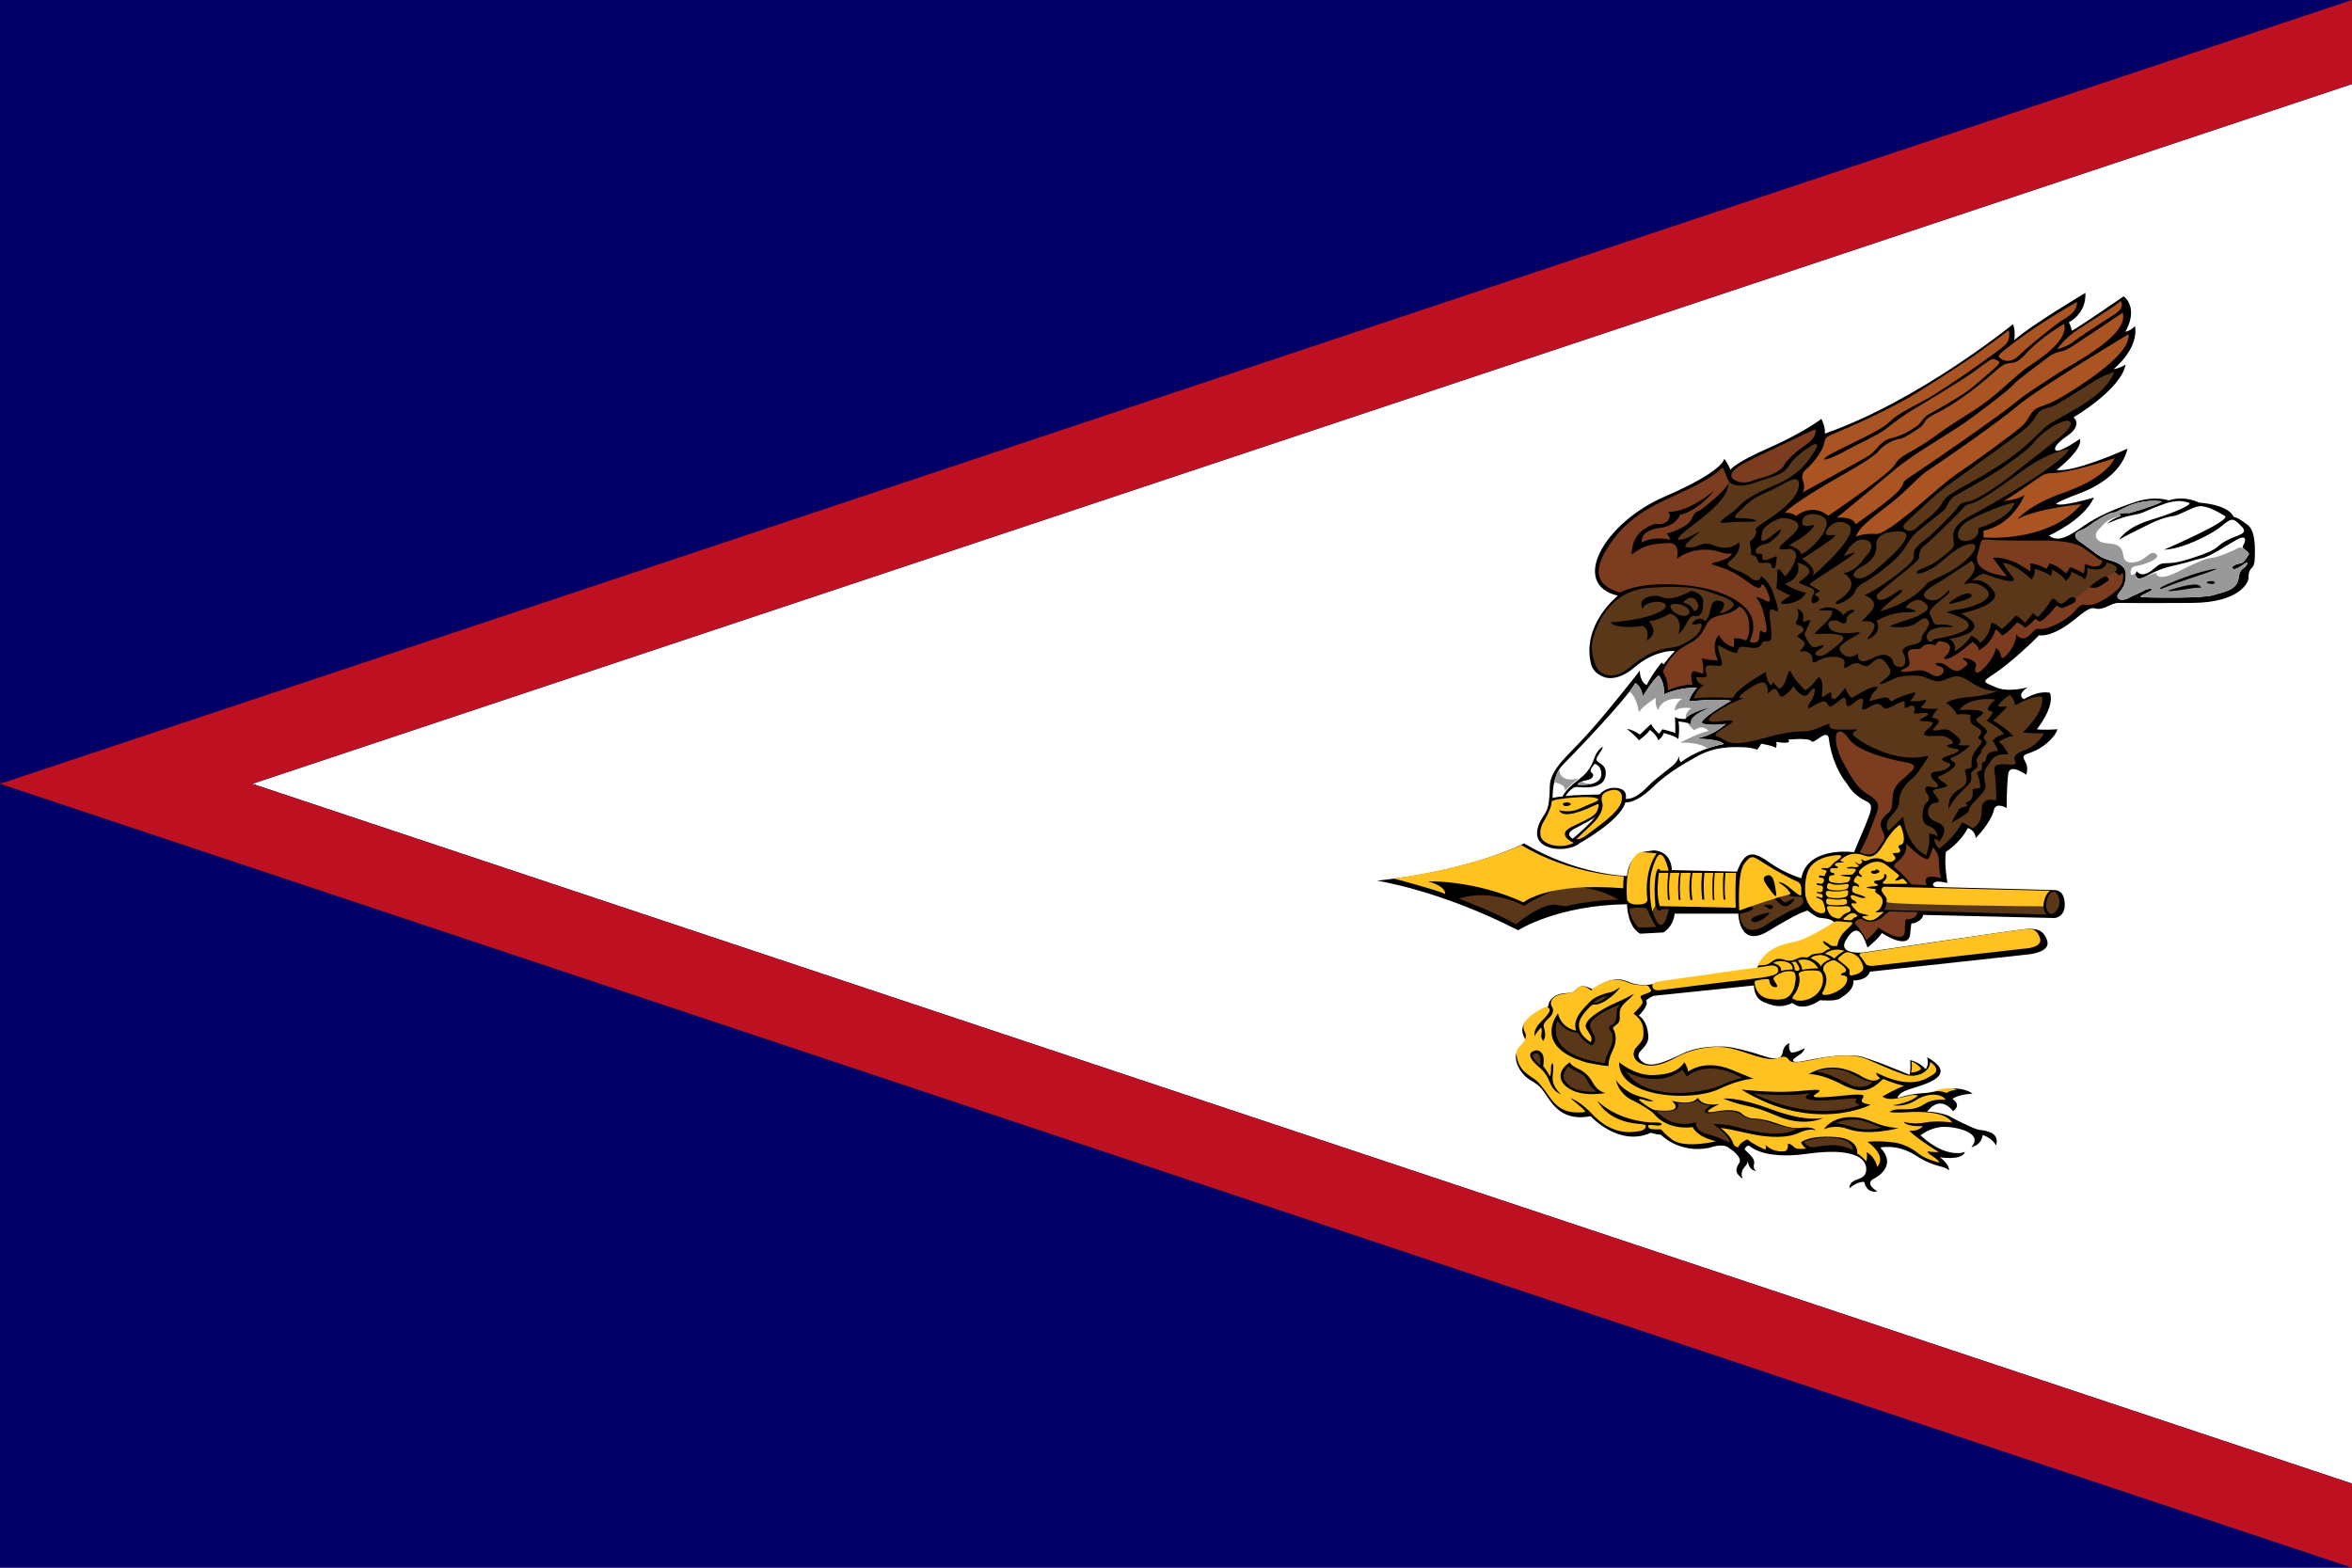 <?xml version="1.0" encoding="utf-8"?>
<!-- Generator: Adobe Illustrator 27.0.1, SVG Export Plug-In . SVG Version: 6.00 Build 0)  -->
<svg version="1.1" id="Layer_1" xmlns="http://www.w3.org/2000/svg" xmlns:xlink="http://www.w3.org/1999/xlink" x="0px" y="0px"
	 viewBox="0 0 750 500" style="enable-background:new 0 0 750 500;" xml:space="preserve">
<rect x="0" y="0" width="750" height="500" fill="#808080" stroke="none"/>
<style type="text/css">
	.st0{fill:#FFFFFF;}
	.st1{fill:#000066;}
	.st2{fill:#BD1021;}
	.st3{fill:#FFC221;}
	.st4{fill:#5A3719;}
	.st5{fill:#7B3C20;}
	.st6{fill:#AA5323;}
	.st7{fill:#999999;}
</style>
<polygon class="st0" points="750,26.8 750,473.2 80.4,250 "/>
<polygon class="st1" points="750,26.8 80.4,250 750,473.2 750,500 0,500 0,0 750,0 "/>
<polygon class="st2" points="750,26.8 80.4,250 750,473.2 750,500 0,250 750,0 "/>
<g>
	<path d="M527.4,271.2c5.9,0.5,5.7,6.3,5.7,6.3l20.8,0.5c2.7-7.2,5.4-6.4,10.5-2.8c4.8,3.4,10,4.9,10,4.9c2-10.4,16.8-8.3,16.8-8.3
		c6.3-15,6.8-14.8,3.1-16.7s-5.3-5.1-5.3-5.1c-3.6-4.3-5.4-10.5-5.8-14.3c-0.4-3.8-4.8,1.9-5.6,0.7c-0.8-1.2-7.4-0.5-7.4-0.5
		c1.6,1.7-3.9,0.7-3.9,0.7c0.5,0.4,0,2,0,2c-0.5-0.7-4.7-1.4-4.7-1.4c-0.4,0.9-1.3,1.9-1.3,1.9c-2.3-1-6.8-0.8-6.8-0.8
		c-6.7-0.1-10.7,2-12.6,3.1s-8.6,4.5-14,9.8c-5.5,5.3-8.6,4.7-8.6,4.7c-1.6,5.9-14.7,13.1-14.7,13.1c-2.1,1.9-8.7,2.8-12,0
		s0-7.8,0-7.8c1.2-2.3,2.5-2.2,2.6-10.4c0.1-5.5,5.8-9.8,11.6-16.2c7.1-7.8,17.1-20.7,17.1-20.7c0.1,3.9,2.2,4.6,2.2,4.6
		c2-4,4.8-7.2,4.8-7.2c0.2,0.3,0.6,0.6,0.6,0.6c2.2-3,3.6-4.2,3.6-4.2c-0.8-0.3-6.9,0-12.7,5c-5.8,5-9.7,3.3-9.7,3.3
		c-4-1.3-4.4-4.4-4.4-4.4c-2.9-12.6,8.6-21.6,8.6-21.6c-15.5-3.7-4.3-23.3,14.9-31.6s19-12.1,19-12.1c1.1,1.3,2,3.5,2,3.5
		c0.2-0.2,1.6-2.3,12.6-7.1c11-4.9,16.4-9.1,16.4-9.1c1.4,2.7,1.1,4.7,1.1,4.7c30.2-10.6,60-34.9,60-34.9c0.9,2,0.4,5.1,0.4,5.1
		c4.9-4.5,22.7-15.1,22.7-15.1c0.3,6.8-5.3,9.4-5.3,9.4c0.6,1,1,2.7,1,2.7c2.9-1.6,16.5-11,16.5-11c5,4.3,0.5,11.3,0.5,11.3
		c1.8-0.3,3.1-1.8,3.1-1.8c1.3,7.3-6.8,13.7-6.8,13.7c1.4,0,3.8-1.4,3.8-1.4c-1.5,8-16.6,16.8-16.6,16.8c2.2,2,0.1,4.5-1.7,5.7
		c-1.8,1.2-5,3.7-4,4.8c1,1.1,7.7-3.6,7.7-3.6c1.2,3.3-7.4,9.9-7.4,9.9c6,0.8,22.6-6.8,22.6-6.8c-1.4,6.4-7.6,11.4-15.4,14.3
		c-7.7,2.9-7.3,3.3-7.3,3.3c1.4,1.1,12-2,12-2c-3.2,7.2-14.3,12.1-14.3,12.1c3.1,2.6,7.2-0.4,11.4-3.3c4.2-2.9,9.8-5.3,16.1-7.4
		c6.3-2.1,10.7-0.5,10.7-0.5c5.2-1.7,9.6,0.7,9.6,0.7c10,0.8,11,4.5,11,4.5c1.1,0.3,2,0.7,4.5,2.6c2.6,1.9,2.4,7.7,2.3,10.6
		c-0.1,2.9-0.9,2.9-1.4,3.6c-0.5,0.8-0.6,1.7-0.6,2.8s-2.5,7.8-18,7.9c-15.5,0.1-23.5,0-23.5,0c-1.3,0-2.8,0.8-2.8,0.8
		c-6.5,3.2-3.1-2.2-10.8,4.2c-7.8,6.4-11.7,5.3-11.7,5.3c-1.3,1.5-9.4,9.1-14,12.1c-4.6,3-3.8,2.7,0.2,4.5s10.2,0,10.2,0
		c-3.9,2.6-1.2,3.8-1.2,3.8c5.2-3.1,8.3-2,8.3-2c1.6,4.5-4.2,11.6-4.2,11.6c2.3,0.3,6.6,0,6.6,0c-1,3-5.3,6.4-8.5,7.4
		c-3.1,1-2.6,1.4-1.6,3.3c0.9,1.9,0.1,3.8,0.1,3.8c-5.5-3.8-5.7-0.4-5.7-0.4c-0.6,4.5-0.5,11-0.5,11c-3.9-2-4.1,0.7-4.1,0.7
		c-1,4.1-5.8,8.9-5.8,8.9c-0.2-2.6-2.5-3.2-2.5-3.2c-2.5,4.8-7,7.6-7,7.6c-0.6,4.1,0.5,9.9,0.5,9.9c-2.9-0.6-4-0.6-4.5,0.2
		c-0.5,0.7,0.7,1.1,0.7,1.1l38.3,1c0.5,0.1,2.8,0.3,2.9,4.5c0.1,4.2-3.3,4.4-3.3,4.4l-41.9-1c0,0,0.2,1.2-2,2.3
		c-2.2,1.2-1.5-1.3-2.1,3.9c-0.6,5.2-9-0.4-9-0.4c-1.3,2-4.6,4.6-4.6,4.6c-1.9-5.7-3.8-7.4-6.8-2.5c-3,4.9,5.4,4.1,5.4,4.1
		s49.2-7.3,51.9-7.5s5.6-0.1,6.8,3.7c1.2,3.8-6,4.4-6,4.4l-50.5,5.5c-1.1,3-5.3,2.8-5.3,2.8c0.3,2.9-2.7,4.7-4.2,5.7
		c-1.5,1.1-6.4,0.6-6.4,0.6c-5.9,4-8.8,0.9-8.8,0.9c-3.8,1.7-6.2,1-9.4-0.4c-3.1-1.4-2.9-5.2-2.9-5.2l-31.9,3.3
		c-1.5,0.5-2.5,1.5-2.5,1.5c1.1,1.5-2.3,4.8-2.3,4.8c1,0.7,2.8,2.5,3,6.5c0.3,4.2-5.1,4.9-2.4,7.8c2.7,2.9,7.7,0.5,13.2-2.1
		c5.5-2.6,10.9-2.3,13.3-2.3s8.9,1.7,13,3.1c4.1,1.4,5.5,0.6,5.8-1.5c0.3-2.1,2.1-2.7,2.1-2.7c-0.5,2.1,0.6,3,0.6,3
		c1.6,0.1,4.3-1.4,4.3-1.4c-0.3,1.5-2.3,2.5-2.3,2.5c-4,2.7,1.5,1.7,1.5,1.7c11-2.3,14.9-2,17.8-1.7c2.9,0.3,16.4,6,16.4,6
		c0.5-1.4,0.2-4.7,0.2-4.7c3.5,0.9,4.9,2.9,4.9,2.9c1.3-1.4,0.5-3.8,0.5-3.8c11.1,6.2-2.3,9-5.9,10.3c-3.6,1.2-3.5,2.7-3.5,2.7
		c3-0.9,5-1.3,7.5-1.5c2.5-0.2,1.6,0,7.5-1.2c5.9-1.2,8.9,1.3,8.9,1.3c-4.9,0.3-6.4,1.7-6.4,1.7c3.1,2.1,0.2,3.9,0.2,3.9
		c-4.5-5.6-8.3,0.2-8.3,0.2c1.5-0.2,6,0.7,7.3,1.5c1,0.6,3.3,1.8,6.2,3.1c4.1,1.9,3.3,0.7,6.5,1.9c3.2,1.2,2,4.2,2,4.2
		c-1.4-2.5-4.3-3.3-4.3-3.3c-0.3,3.3-3.6,3.9-3.6,3.9c4.1-4.6-4.8-6.6-8.9-6.5s-7.3,2.7-7.3,2.7c8.4,7.8,14.2,5.3,14.2,5.3
		c-1.1,2.9-8,1.7-8,1.7c3.2,2.4,2.9,4.2,2.9,4.2c-1.7-1.7-4.5-0.8-10.5-4.7s-11.4-2.6-11.4-2.6c5.9,6.3-2.2,10-2.2,10
		c-3,1.7,1.3,4,1.3,4c-3.7,0.7-4.2-3-4.2-3c-2-0.4-4.8,2-4.8,2c0.2-3.8,5.2-1.9,5.4-5.9c0.2-4-4.7-7.1-18.9-5.1
		c-14.2,2-18.4-2.6-18.4-2.6c-1.2,0-1.5,1.2-1.5,1.2c2.4,2.3,3.4,3.2,3,4.8c-0.4,1.6,0.8,2.1,0.8,2.1c-2.6-0.2-2.8-3.3-2.8-3.3
		c-0.1,1.3-0.6,1.4-1.5,2.7c-0.9,1.4-0.1,3.1-0.1,3.1c-1.1-1-3.1-2.1-1.2-4.9c1.5-2.1-3.1-4.9-3.1-4.9c-1.8-1.8-6.4-0.1-6.4-0.1
		c-9.7,1.9-15.4-4.2-15.4-4.2c-1.1,0-3.2-0.6-3.2-0.6c-10.2,4.6-19.2-5.3-19.2-5.3c-7.7,1.5-11.2-2.3-13.6-5.9
		c-2.4-3.6-2.8-3.9-5.9-5.8c-3.1-1.9-6-7.2-3.2-10c2.5-2.4,1.8-3,1.8-3c-4-6.7,7.2-8.9,7.4-10.5c0.3-2.4,2.6-3.8,5.1-4
		c2.5-0.2,2.5,0.1,4.2-1.6c1.7-1.7,4.8,0.4,4.8,0.4c0.7-0.5,6.2-4.8,11.1-2.6c4.9,2.2,9,0.6,9,0.6c3.5-0.8,32.2-4.7,32.2-4.7
		c1.9-2.8,3.2-6.1,11.1-7.9c7.9-1.8,13.9-6.7,13.9-6.7c-1.4-1.5-3.8-1.4-5-1.6c-1.2-0.2-3.7-2.3-3.7-2.3c-1.5,0.6-2.2,0.3-12.6,6.6
		c-9.3,5.6-9.5-5.6-9.5-5.6l-20.3,0c-0.4,4.3-3.6,6-3.6,6l-7.4,0.4c-4.1-2.2-4.2-9.4-4.2-9.4c-22.3,0.3-34.7,8.3-34.7,8.3
		c-25.2-12.9-45-15.8-45-15.8c30.7-3.3,46.9-11.9,46.9-11.9c16.9,10.1,32.8,10.4,32.8,10.4c0.6-6.1,4.7-7.6,4.7-7.6L527.4,271.2
		L527.4,271.2z"/>
	<path class="st3" d="M490.9,322.1c-6.4,3.8-5.2,5.8-4.7,7c0.6,1.2,0.6,2.3-1.1,4.1c-1.7,1.8-1.6,2.4-1.6,2.4
		c0.3,6.2,4.7,7.5,6.5,9.1c1.5,1.3,4.2,5.3,4.2,5.3c3.3,4.7,6.8,4.8,9.3,4.8s2.3-0.2,1-1.4c-1.2-1.1-3.8-3.2-3.8-3.2
		c3.4,1.2,6.7,4.8,6.7,4.8c6.5,7.1,12.5,6.2,15.2,5.8c2.6-0.4,2.2-1.9,2.2-1.9c-0.1-0.3-2.7-0.5-2.7-0.5c-9.8-0.9-12.7-7.3-12.7-7.3
		c5.9,5.8,15.1,7,18,6.9s2.7,0.7,2.1,0.9c-0.6,0.2-1.5,0-2.8-0.1c-1.3-0.1-1.3,0.2-1,0.8s1.5,0.6,3.1,0.6c1.6-0.1,0.3,0.1,4.3,3.2
		c4,3.1,14.1,0.6,14.1,0.6c-6.5-1.6-7.4-4.5-7.4-4.5c-8.8,1-12.4-4.3-12.4-4.3c-1.6-1.6-6.3-4-6.3-4c-5-2.1-5.8-6.7-5.8-6.7
		c1.4,2,4.1,4.3,7.6,5.2c3.5,1,4.4,1.5,4.4,1.5c-1.7,0.2-2.6-0.3-2.6-0.3c-3.5-1-1.5,0.4-1.5,0.4c3.8,3,4.9,2.8,4.9,2.8
		c10,1,5-3,5-3c7.1,1.7,8.3-1,8.3-1c1.5,3.1,6.9,2,6.9,2c-7.2,3.5-1.7,2.5-1.7,2.5c7.2-1.4,8.7,0.5,8.7,0.5c2,1.8,3.9,1.6,3.9,1.6
		s1.3,0,4.1,0.6c2.8,0.6,7,2.9,11,2.4c4-0.5,4.7,0.8,4.7,0.8c-0.8-0.3-2.5-0.5-5.6,0.9c-3.1,1.4-8.5,1.8-16.3,0
		c-7.8-1.8-8.4-1.6-8.4-1.6c1.9,1.4,3.5,3.3,3.9,4.7c0.4,1.4,1.7,1.4,1.7,1.4c0.6-1.7,2.9-2.5,2.9-2.5c1.5,1.4,5.7,3.3,5.7,3.3
		c0.5-0.9,0-1.6,0-1.6c3,2.9,6.5,2,6.5,2c1-0.7,0.7-2.3,0.7-2.3c1.2,0,1.4,0.7,2.3,1.3c0.9,0.6,3.6,0.2,3.6,0.2c-1-0.4-1.7-2-1.7-2
		c4-2.7,12.5-1.5,12.5-1.5c6.2,1.1,5.4,5.1,5.4,5.1c1.3,0.6,2.9,2.5,2.9,2.5c0.5-1.4,0.1-2.9,0.1-2.9c2.8,1.4,3.4,4.7,3.4,4.7
		c3.3-3.8-3.1-8-3.1-8c3.1-0.4,6.5-0.1,8.6,0.2c2.1,0.3,5.1,1.4,7.5,3.4c2.4,2,6.8,3,6.8,3c-0.1-0.8-2.5-2.3-3-2.6
		c-0.5-0.3-0.8-1-0.8-1c2.1,0.4,3.6,0.2,3.6,0.2c-7.5-4.6-9.4-6.8-9.4-6.8c2.8,0.4,4.4-1.4,4.4-1.4c-5.9,0.1-6.1-1.4-6.1-1.4
		c0.7,0.2,3.4,0.9,6.9,0.2c3.5-0.7,8.5,0,8.5,0c-2.6-4.1-12.5-3.4-15.6-3.2c-3.2,0.2-4.4-0.2-4.4-0.2c0.5-0.2,1-0.8,3.5-0.8
		c2.5,0,4.9,0.2,7.7-1.7c2.8-1.9,6.7-1.3,6.7-1.3c-0.9-1.9-5.4-2.5-9.3,0c-3.9,2.5-7.5,1.7-7.5,1.7c6.2-0.9,8-3.1,8-3.1
		c-1.9-0.5-2.9,0.2-6.6,0.9c-3.7,0.7-4.7-0.6-4.7-0.6c4.1-2.4,6.9-3.4,6.9-3.4c-3.5-0.7-6.7-2.2-6.7-2.2c-3.6,3.4-6.4,5.3-13.3,1.7
		c-6.9-3.6-10.5-3.2-10.5-3.2c6.1-3.6,12.3-2.1,16.9,0.7c4.5,2.7,5.9,0.5,5.9,0.5c-1.4-0.9-1.2-1.7-1.2-1.7
		c11,5.6,15.8,2.1,18.3,0.5c2.4-1.7-1.1-3.9-1.1-3.9c-0.2,3.6-4.8,5.2-8.3,4c-3.5-1.2-6.8-2.7-11.9-4.9c-5.1-2.1-11.5-1-17.4,0.2
		c-6,1.3-6.7,0.7-7.3,0.2c-0.5-0.5-0.8-1.9-3.9-0.7c-3,1.3-10.1-2.1-14.6-3.1c-4.4-1.1-11.6-0.5-17.9,3c-6.3,3.4-9.3,2.6-11.2,1.7
		c-1.9-0.9-3-3.2-1-5.3c2-2.1,2.2-2.7,2-5.7c-0.2-3-3.1-4.8-3.1-4.8c2.7-2.8,3.4-3.5,2.5-4.7c-0.9-1.2,0.5-1.2,2.1-1.9
		c1.6-0.7,0.9-0.8,0.5-1.7c-0.4-0.9-1.3-0.8-1.3-0.8c-3.6,0.2-5.7-0.9-5.7-0.9c-6-2.8-11.6,2.6-11.6,2.6c-3.4-2.6-4.2-0.9-4.8-0.3
		c-0.6,0.7-1.8,1.1-3.4,1.3c-1.5,0.1-3.7,0.7-4.4,2.1c0,0-0.7,1.1,0.2,2.3c0,0,0.9,1.4-0.8,3.1c-1.7,1.7-2.3,2.1-1.8,3.7
		c0.5,1.6,0.4,2.9-0.3,3.9c0,0-0.8-0.9-0.6-2c0.2-1.1,0.2-1.7-0.1-2.3c0,0-1.7,1.7-2,2.8c0,0-0.7-1.8,1.7-4.3s3.5-3.7,2.9-4.6
		C493.1,320.7,491.3,321.8,490.9,322.1L490.9,322.1z"/>
	<path d="M497.8,349c0,0-3-2.3-2.7-5.6s0.3-3.6,0-4.3c0,0-0.6,0.3-0.5,1.6c0,1.2-0.2,2.4-0.3,2.6c0,0-1.6-2.7-2.2-3.2
		c0,0,0.5-2.8-0.3-4c-0.9-1.2-1.7-1.3-2.7-0.9c-1.4,0.5-2.4,1.8,2.2,5.6c0,0,1.7,1.4,2.9,4.4C495.4,348.3,497.4,348.8,497.8,349z
		 M512.9,340c0,0-0.2-1.8,1.4-5.1c1.6-3.2,0.7-5.6,0.3-6.4c-0.4-0.8-0.6-0.5,1.1-1.9c2-1.7-0.8-3.9,2.6-6.9c0,0,2.2-1.9,2.7-2.7
		c0,0-3.5,1.9-5.9,2.9c-2.3,1-11.1,5.3-9.2,8.2c1.9,2.9,1.7,3.1,1.4,4.3c0,0-5.3-2.8-3.4-7.3c0,0,0.8-1.8,3-3.9
		c2-1.9,0.8,0.4,4.9-1.9c0,0,3.2-1.9,4.9-4.5c0,0-2.1,1.4-2.9,1.6c0,0-4.7,0.9-6.6,2.9c-1.9,2-6,5.5-4.6,9.4c0,0-4.7-0.6-5.8-5.5
		c0,0-8.7,10.8,9.6,15.8C506.5,338.9,509.8,339.8,512.9,340z"/>
	<path class="st3" d="M593.5,304c6.8-1,46.5-7,50.1-7.4c3.9-0.4,5.5-0.9,6.8,2.3c1.5,3.6-5.4,3.7-5.4,3.7l-47.3,5.4
		c-2.3,0.3-2.8-0.6-2.8-0.6c-0.4-0.8-1.2-1.8-1.7-2.4C593.1,304.9,592.5,304.2,593.5,304L593.5,304z"/>
	<path class="st4" d="M496.7,325.6c0,0-5.1,10.8,15,13.4c0,0,0.1-1.2,0.9-2.9c0.8-1.7,2.6-5.1,0.9-7.3c-1.7-2.2,1.4-1.1,1.8-3.9
		c0.5-2.9-0.3-2.5,1.1-4.4c0,0-6.3,2.3-8.7,5.1c-2.4,2.8,3.3,4.9-0.1,7.9c0,0-2.8-1-4.5-4.1C503,329.4,499.1,329.5,496.7,325.6
		L496.7,325.6z"/>
	<path d="M516.3,338.8c0,0,5,4.3,10.9,4.1s8.4-1.8,9.9-4.1c0,0,1.2,1.8,1.2,3c0,0,5.1-4.2,13.9-0.6s6.1,2.7,8.1,2.9
		c0,0-3.8-0.7-12.3,3.3C539.2,351.5,516.1,350.1,516.3,338.8L516.3,338.8z"/>
	<path class="st4" d="M508.1,319.8c0,0,2.2,0.3,4.5-2.2C512.6,317.6,509.6,318.2,508.1,319.8z M491.2,339.8c0,0-4.2-3.3-1.5-3.9
		C489.7,335.9,491.6,335.6,491.2,339.8z"/>
	<path d="M581.6,360.2c0,0,2.2-3.9,8.6-3.9c6.4,0,7.1,2.9,15.2,3.5c0,0-9.6,2.7-16.4,0.2C585.5,358.7,582.3,359.8,581.6,360.2z"/>
	<path class="st4" d="M518.5,341.7c0,0,9.5,5.8,18-0.5c0,0,0.7,0.7,1.3,2.2c0,0,6.4-6.2,17.9,0.5c0,0-1.4-0.2-6.8,2.2
		C541.9,349.1,524.3,351.1,518.5,341.7z"/>
	<path d="M555.3,347.5c0,0,9.1,1.1,16.9,0.6c4.7-0.3,9.9-1.2,7.3,0.5c-2.6,1.6-1.3,1.8,9.6,0.7c10.9-1-0.1,2.1,7.4,3
		C596.6,352.4,578.3,361.7,555.3,347.5z"/>
	<path class="st4" d="M579.3,341.7c0,0,5.4-2,10.3,0.4c5,2.3,4.2,2.5,7.5,2.9c0,0-2.3,3.3-7.8,0.6
		C583.9,342.9,582.5,342.4,579.3,341.7z M585.3,358.2c0,0,5.3-2.6,11.1,0.1c0.7,0.3,2.3,1,3.8,1.3c0,0-4.5,1.4-9,0
		C589.2,359,587.7,358.5,585.3,358.2L585.3,358.2z M559.2,348.8c0,0,11.7,1.1,18.1-0.2c0,0-7.4,3.6,11.1,1.9c0,0,4.1-0.5,3.6,0.2
		c-0.5,0.6-0.8,1.1,1.2,1.7C593.3,352.4,579.5,358.6,559.2,348.8L559.2,348.8z"/>
	<path d="M500.6,338.8c0,0,0.1,0.9,2.7,2.1c2.6,1.2,4,3.2,4.6,4.4c0.6,1.1,1.9,2.8,4,3.3c0,0-9.2,1.9-13.3-2.9
		C498.6,345.7,495.4,342.3,500.6,338.8"/>
	<path class="st4" d="M573,360c0,0-3.7-0.2-8.6-2c-5-1.7-6.3-0.3-9.1-2.4c-2.8-2.1-8.5-0.8-9.5-0.6c-1.1,0.2-4.1,0-0.3-2.4
		c0,0-3-0.1-4.2-1.6c0,0-1.4,1.3-6.4,0.8c0,0,2.3,3.5-6.8,2.5c0,0,2.7,3.1,6,3.8c3.3,0.6,4.6,0.4,6.7-0.2c0,0-0.6,2.7,3.6,3.8
		c4.2,1.1,5.1,1.9,7.2,2.7c0,0,0.3-1.8-5.3-5.9c0,0,3-0.2,7.3,0.9C557.9,360.6,567.7,363.2,573,360L573,360z M575.3,364.2
		c0,0,0.9,2.1,3.7,1.6c2.8-0.5,7.3-1.3,11.8,1c0,0,0.8-3.8-8.1-4C582.6,362.8,577.1,363.1,575.3,364.2L575.3,364.2z M500.2,340.1
		c0,0-3.4,2.8-0.3,5.7c2.8,2.7,7.2,2.4,9.3,2.4c0,0-1.3-0.7-2.4-2.4s-1.1-2.8-3.5-3.8C501,340.9,500.7,340.6,500.2,340.1z
		 M496.7,325.6c0,0-5.1,10.8,15,13.4c0,0,0.1-1.2,0.9-2.9s2.6-5.1,0.9-7.3c-1.7-2.2,1.4-1.1,1.8-3.9c0.5-2.9-0.3-2.5,1.1-4.4
		c0,0-6.3,2.3-8.7,5.1c-2.4,2.8,3.3,4.9-0.1,7.9c0,0-2.8-1-4.5-4.1C503,329.4,499.1,329.5,496.7,325.6L496.7,325.6z"/>
	<path d="M549.5,350.4c0,0,4.2-0.7,15,3.3s15.2,3,16.8,2.9c0,0-6.1,3.2-15.4-1C557.6,352,557,353.4,549.5,350.4L549.5,350.4z"/>
	<path class="st3" d="M616.8,348c0,0,2.5-0.1,3.9,0.6c0,0,0.9-0.8,3.2-1C623.8,347.6,622.3,346.1,616.8,348z M609.4,342.1
		c0,0,2.5-0.1,3.2-1.3c0,0-1.2-1.6-3.1-2.3C609.5,338.5,609.9,340.1,609.4,342.1z M526.9,314.6c0,0-0.5-1.2,2.1-1.6
		c2.6-0.4,36-5.1,36-5.1s1.8,0,2,1.2c0.3,1.3-0.2,2.2-8.3,3.1c-8.1,0.9-29.4,3.6-29.4,3.6S527.1,316.2,526.9,314.6z"/>
	<path class="st3" d="M559.5,313.2c0,0,0,4.7,4.8,5.4c4.7,0.7,6.3-0.3,7.5-2.8c0.3-0.6,1.8-5.6-0.3-6c-0.8-0.1-2.3-0.1-3.3,0.4
		c-1.6,0.7-3.1,1.5-2.6,2.3c1.1,1.7,1.4,2.1,0.9,2.3c-1.2,0.3-2-0.7-2.2-1.4c-0.3-0.9,0.6-1.4-2.5-1
		C560.6,312.7,559.5,312.6,559.5,313.2L559.5,313.2z"/>
	<path class="st3" d="M579.6,309.6c2.5,0.3,2.3,5.5-0.7,7.8c-3.2,2.5-6.2,1.6-6.2,1.6c-1.6-0.7-1.4-0.5-0.2-2.3
		c1.2-1.8,1.7-4.2,1.1-5.8c-0.2-0.5,0.4-1,1.2-1.1C574.8,309.7,577,309.3,579.6,309.6z"/>
	<path class="st3" d="M581.7,310c0,0,1.8,2.2-0.4,6.3c0,0-1,1.2,1.2,1c2.2-0.2,7-2.5,6.5-5.5c0,0-0.2-0.7-1.4-0.7s-0.2-0.7,0.3-0.9
		c0.5-0.1,2.2-0.8-2.1-3.5c0,0-0.7-0.6-1.5-0.4c-0.7,0.2-2.9,1.1-2.9,2.5C581.3,309.5,581.7,310,581.7,310L581.7,310z"/>
	<path class="st3" d="M586.4,306.3c0,0,3.4,2.5,3.4,3.2s-0.3,1.7,0.6,1.6c0.9-0.1,4.6-0.9,3.6-3.3c-1-2.5-2-3.3-3.8-3.9
		c-1.7-0.6-2.2,0.2-3.6,1.3C586.6,305.2,585.6,305.8,586.4,306.3z M567.9,309.7c0,0,0.6-1.8-2.5-2.5c0,0,1.3-1.1,3.9-0.5
		c2.6,0.6,2.3,2.3,2.3,2.5C571.6,309.2,569.5,309.2,567.9,309.7L567.9,309.7z M574.6,309.3c0,0,3.6-0.6,5.2-0.4c0,0-1.8-3.9-6.5-2.6
		C573.2,306.3,574.9,308.2,574.6,309.3L574.6,309.3z M580.7,308.3c0,0,0-1.2,3-2.4c0,0-1.5-1.4-3.5-1.3c-2.3,0.2-2.8,1-2.8,1
		S579.9,306.6,580.7,308.3z M581.9,304.2c0,0,1.9,0.5,3,1.5c0,0,1.8-1.9,3.3-2.4C588.2,303.4,585.2,301.8,581.9,304.2z"/>
	<path class="st4" d="M483.4,294.8c0,0,8.3-7,12.9-6.2c4.6,0.8,2.3,0.3,7.4-0.5c5.1-0.8,10.3-1.3,12.4-1.1c0,0-6.1-4.4-17.1-4.3
		c0,0-7.7,2.7-13,6.2c0,0-10.2-5.7-20.8-2.3C465.1,286.6,476.6,290.8,483.4,294.8L483.4,294.8z"/>
	<path class="st3" d="M571.2,306.9l1.4-0.2c0,0,2.3,2.9,0.6,2.9c-1.3,0-0.8-0.4-1-1.2C572,307.5,571.5,307.1,571.2,306.9z
		 M560.9,307.1c0,0-0.8,1,0.7,0.8c1.9-0.3,1.5,0.1,3.6-1.3c0,0,1.3-1.4,3.7-0.5c0,0,2,0.7,3.6-0.1s2-0.7,2.9-0.7
		c0.9,0.1,0.8,0.3,2-0.6c1.2-0.9,3.2-0.2,4.5-1.3c1.3-1.1,2.9-0.2,0-2.2c0,0-0.6-0.6-0.6-1.1c0,0,1.1,0.3,2,1.1
		c0.9,0.8,2.3,0.5,2.6,0.4c0,0,0.2-2.6,2.7-4.9s2.6-2.6,1.1-2.6c-1.5,0-4-0.6-4.9,0s-8.4,5.5-12.7,6.3
		C567.7,301.3,563.7,302.5,560.9,307.1z M444.4,280.2c0,0,13.4,3.5,16.4,4.9c0,0,0.7-2.2-5.4-4c0,0,14.8-0.5,30.4,6.7
		c0,0,7.5-6.5,31.8-4.5c0,0,0-2.1,0.2-3.8c0,0-17.1-0.5-32.7-10C485.2,269.5,471.2,276.4,444.4,280.2L444.4,280.2z M518.8,286.7
		c-0.9-13.7,4.3-14.9,4.3-14.9s2.5,0,5.2,0.4c0,0-4.1,4.9-3,14.7c0,0,0.4,1.6-3.1,1.6C518.7,288.5,518.8,286.7,518.8,286.7z"/>
	<path class="st4" d="M522.4,295.8c0,0-2.5-2.6-2.8-5.6c0,0-0.1-0.8,2.5-0.7c2.6,0.1,2.9-0.2,3.5,1.3c0.6,1.5,2.2,4.5,2.6,4.9
		L522.4,295.8L522.4,295.8z"/>
	<path class="st3" d="M527.9,288.9c-0.2-1.8-0.3-3.3-0.3-5.2c0.2-7.6,1.4-7,1.9-6l2.6,0c0,0-1.9-8.6-4.1-3.6
		c-2.2,4.9-2,8.2-1.8,12.1c0.2,2.2,0.5,3.6,0.7,4.5L527.9,288.9z"/>
	<path class="st4" d="M557.4,288.9c0,0,5,0.8-2.7,2.6c0,0,0.4,9.3,9.5,2.8c0,0,5.4-3.4,9.1-4.9c0,0,1.9-0.7,1.7-2.1
		c0,0,0.2-1.7-1.8-1.3c0,0-1.5,0-2.5-0.3c0,0-1.1-1.3-1.8-0.8c-0.7,0.5-2.4,0.2-1.1,1.8c1.3,1.6,1.7,1.2,2.4,0.7
		c0.7-0.5,3.5-1.6,0.9,0.8s-4.7-1.3-5.6-2L557.4,288.9L557.4,288.9z M532.2,290l-2.2-0.1c0,0-1.2,1.8-2-1l-1,1.8
		C527,290.7,529.7,300.8,532.2,290z"/>
	<path class="st3" d="M529,278.4c0,0-1.1,6.6,0.3,10.6l24.2,0.5c0,0-0.3-4.7,0.1-11.1h-3.4c0,0-0.5,5.3,0,8.5l-0.6,0
		c0,0-0.4-4.6,0-8.5h-2.8c0,0-0.5,4.9-0.1,8.6h-0.5c0,0-0.4-4.3,0.1-8.6h-2.8c0,0-0.5,4.4,0,8.5l-0.7,0c0,0-0.6-4.5,0-8.5h-3.1
		c0,0-0.8,4.1,0,8.6H539c0,0-0.7-4.2,0.1-8.6H536c0,0-0.7,4.7-0.1,8.6h-0.6c0,0-0.5-4.5,0.2-8.6h-2.9c0,0-0.8,4-0.1,8.6h-0.6
		c0,0-0.5-3.4,0.1-8.6L529,278.4L529,278.4z M554.6,290.4c0,0-0.7-11.9,1.6-14.9c2.3-3.1,2.7-2.5,6.6,0c3.9,2.5,8.9,5.1,9.7,5.4
		c0.8,0.3,1.9,0.6,1.9,2.8s0.4,2.8-2.9,0.1c-0.5-0.4-2.1-1.8-3.2-2.2c-3-1,0.7,0.7,1.8,2.2c0.9,1.3,1.6,1.2-0.7,1.8
		C567.1,286.1,559,288.8,554.6,290.4L554.6,290.4z"/>
	<path d="M563.1,281.9c0,0-1.8-2.2,0.5-2.7c2.2-0.5,2.4,3.5,2.8,5.9C566.8,287.5,563.6,282.7,563.1,281.9z M559.9,292.2
		c0,0-2.6,1-0.9,1.8s6.5-3.2,4.9-2.9C562.2,291.4,559.9,292.2,559.9,292.2z M563.4,288.6c0,0,2.3-0.2,1.9,0.8
		c-0.5,1-1.3,0.4-1.6,0.1C563.3,289.3,561.6,288.7,563.4,288.6L563.4,288.6z"/>
	<path class="st3" d="M575.7,285.5c0,0,0.6,4.5,4.5,5.7c0,0,2.2,0.6,1.8-1.4c0,0-0.4-1.7-0.7-2.3c-0.3-0.7-1.9-1.1-2-1.2
		s-0.4-0.6,0.7-0.2c1.1,0.4,1.2,0.4,1.2-0.4c-0.1-0.8-0.7-0.4-1.7-0.9c-0.4-0.2,0-0.4,0.4-0.3c0.4,0.1,1.4,0.4,1.4-1.2
		c0,0,0.2-0.9-1-0.9c-1.3-0.1-1.2-0.6-0.8-0.7c0.4-0.1,1.7,0.8,2.1-0.7c0.4-1.6-1.9-0.7-1.6-1.5s1.9,0.5,2-0.5
		c0.1-0.9,1.4-1.3-0.8-1.7c-1-0.1-0.1-0.6,1.1-0.4c1.2,0.2,2-1.4,2.7-1.9c0.7-0.5,4.8-2.9-0.6-2.1c-5.4,0.8-7,3.4-7.4,4
		C576.7,277.2,575.2,280.3,575.7,285.5L575.7,285.5z"/>
	<path class="st3" d="M588.3,289c0.7-0.1,1.4,0.1,1.6,0.5c0.9,1.8-1.2,1.2-2.3,2.5s-1.2,1.1-2.8,0.6c-1.6-0.5-2.2-2.9-2.2-2.9
		c-0.2-0.7,0.5-0.8,1.3-0.7C584,289,586.6,289.3,588.3,289L588.3,289z M582.4,288c0,0,0.1,0.5,1,0.6s3.6,0.3,5.2-0.2
		c0,0,0.6-0.1,0.3-1.2c0,0,0-0.7-1.5-0.4c-1.4,0.3-3.5,0-4.2-0.2C582.6,286.6,582.1,286.7,582.4,288L582.4,288z M582.2,284.7
		c0,0-0.1,1.4,1.4,1.6c1.4,0.2,3.2,0.2,4,0c0.6-0.1,1.6-0.3,1.7-1.2c0.1-0.8,0.3-1.5-1.5-1c-1.8,0.4-3.9,0.2-4.1,0.1
		C583.5,284.2,582.3,283.9,582.2,284.7L582.2,284.7z M582.9,281.8c0,0-0.4,0.7-0.3,1.3c0.1,0.6,1.1,0.8,3,0.9c1.9,0,3.5-0.3,3.7-0.9
		s0.6-1.4-0.9-1.1c-1.5,0.2-3.3,0.3-4.1,0C583.5,281.7,583,281.6,582.9,281.8z"/>
	<path class="st4" d="M651.6,289.1c0,0,0,1.3,1,2.6l-52-1.5c0,0,0.8-0.5,1-2.5L651.6,289.1L651.6,289.1z"/>
	<path class="st3" d="M583.3,279.7c0,0-0.5,1.3,0.5,1.6c0.9,0.3,2.5,0.6,4.7,0.2c0,0,1.1,0.1,1.4-1.1c0.4-1.1,0.3-0.5-2.7-1.1
		c0,0-1-0.3,1.8-0.3c0,0,1.5,0.1,1.8-0.2c0.2-0.3,2.3-1.9-0.4-1.8s-1.3-0.5,0-0.5c1.3,0,1.8,0.3,2.2-0.2c0.4-0.4,0-0.1-0.7-0.9
		c-0.7-0.7-0.2-0.5,0.3-0.1c0.5,0.4,0.8,0.5,1.4,0c0.6-0.5-0.5-1.3,0-1.2c0.5,0.1,0.7,0.9,2.4,0.1s4-0.4,4.6,0.1
		c0.6,0.5,2.4,1.1,3.5,0s-1.3-2-0.3-2.2c1-0.2,1.7,0.2,2.1-0.6c0.4-0.8-1.6-1.6,0.3-2.1c1.9-0.5,0.3-5.8-0.4-6.3c0,0-2.1,1.2-4.4,5
		c-2.3,3.7-3.7,5.9-6.8,4.8c-4.5-1.7-6.8,0.7-7.5,1.2c-1.1,0.7,2.3,1,0.3,1c-2,0-2,0.2-2.2,0.5c-0.2,0.3,0,0.6,0.3,0.6
		c0.4,0,1.1,0.8-0.1,0.7c-1.2,0-2.1-0.2-1.7,1.1c0,0,0,0.3,0.7,0.4c0.7,0.1,1,0.8-0.4,0.8C583.4,279.3,583.3,279.6,583.3,279.7
		L583.3,279.7z M588.1,292.7c0,0-0.9,0.7,0.4,0.7c1.3,0.1,2,0.3,2.4-0.4c0.4-0.7,2.1-0.4,1-1.4C590.6,290.8,589.9,291.3,588.1,292.7
		L588.1,292.7z"/>
	<path class="st3" d="M593.5,277.1c0,0,4.3-4.1,7.9-1.3c3.6,2.8,4,3.2,4,3.2c0.1,0.1,0.4,0.4-0.6,1.2c-1,0.9,0,0.8,1.1,0.3
		s1.2,0,1.7,0.5c0.5,0.6,1.2,0.9-0.4,0.9s-5.3,0-5.3,0s-2.4,0.2-1.2-0.8c1.2-1,1.1-2.2,0.4-2.3c-0.6-0.1-0.1,0.6-0.4,1.1
		c-0.4,0.5-1.2,0.9-2.1,0.9c-0.9,0-1.6,0.6-0.3,1.1c1.4,0.5-0.2,0.8-0.9,0.8s-4.1,0.3-0.7,0.7c3.4,0.4-0.3,0.3,2.2,1.8
		c2.8,1.6,0.8,5-0.3,5.3c0,0-1.2,0.6,0.3,0.5c1.5-0.2,2.3-0.4,1.2,0.4c-1,0.8-3.1,3.4-5.9,1.4c0,0-1.3-0.6,1-0.7
		c2.3-0.1-1.9-0.6-2.6-1.1s-3.4-3.2-1.7-2.9c1.7,0.3,1.1-0.6,0.1-1c-1-0.4-1.2-1.9-0.1-1.6c1.1,0.3,2.5,1,3.4,0.9
		c0.9,0,0.7-0.4-1.3-1c-1.9-0.6-2.7-0.7-2.3-2.3c0.5-1.6,2.6,0.6,2.1-0.6c-0.5-1.2-2.3-0.6-1.4-2.2c1-1.6,1.2-0.9,1.7-0.7
		s1.2,0.1-0.1-0.9C592.4,278.1,593.2,277.3,593.5,277.1L593.5,277.1z"/>
	<path d="M596.6,278.2c0,0,0-0.5,0.8-0.5c0.8,0.1,0.6-0.3,0.8-0.4c0.2-0.1,2.2,0.6,0.4,1.2C597.8,278.9,596.8,278.7,596.6,278.2
		L596.6,278.2z"/>
	<path class="st3" d="M600.7,282.8c0,0-1.5,0.7-0.1,2.3c1.1,1.3,1.1,1.7,1,2.6c-0.1,0.9,50,1.4,50,1.4s-0.1-3.2,2.1-5
		C653.7,284.1,626.3,283.4,600.7,282.8L600.7,282.8z"/>
	<path class="st4" d="M652.5,288.2c0,0,0.2-2.7,1.7-3.6c0.8-0.5,1.9-0.2,2.4,2c0.7,3.1-2,5.8-3.2,4.6
		C652.2,290,652.5,288.2,652.5,288.2L652.5,288.2z"/>
	<path class="st5" d="M595.1,299.9c0,0,3.3-2.8,3.8-4.1c0,0,9,6.4,8.5,0.5c0,0,0-1.6,0.3-3.1c0,0,3.3,0.3,3.8-2.3l-8.4-0.2
		c0,0-0.9-0.2-2.2,1.2c-1.3,1.4-4,2.9-6.5,1.6c0,0-1-0.9-2.1-0.1s-1.1,1-0.2,1.8C592.8,296.1,594.7,298.6,595.1,299.9L595.1,299.9z
		 M614.4,282.3l-4.9-0.2c0,0-1.8-2.5-5.3-5.4c0,0-1-0.5,1-2c2-1.6,2.6-3.3,2.6-4c0.1-0.8-0.1-2,0.6-1.1c0.8,0.9,5.9,5.5,6.6,4.2
		c0.7-1.4,0.9-2,1-2.4c0.1-0.4,0.3-1.7,1-0.4c0.7,1.3,1.2,1,1.3,4.4c0,0,0.1,3.4,0.7,4.7C618.9,280.1,612.4,278,614.4,282.3
		L614.4,282.3z M593,271.8c0,0,3.8,2.1,5.6-0.8c1.9-2.9,3.1-3.3,1.7-6c-1.4-2.7,0-4,1.1-5.1c1.1-1.1,2-0.9,2.1-5.3s3.2-5.8,4.5-7.2
		s4.8-3.4-0.4-4.3c-5.2-0.9-15.4-3.5-18.1-7.5c-2.7-4-3.9-1.6-3.9-1.5c-0.1,0.2-0.9,3.1,1.8,8.4s4.9,8.7,7.5,10.4
		c2.6,1.7,4.9,2.7,3.6,6.2C597.2,262.6,594.9,268.9,593,271.8z"/>
	<path class="st4" d="M606.9,260.5c0,0,0.7,9,7.3,12.3c0,0,1.5-3.5,0.9-7c0,0,2.2,0.2,2.8,1.2c0,0,0.1-2.6-3-3.6
		c-3.1-1-1.6-6.9-0.5-7.5s0.8-1.9,0-2.9s-1-2.7,1.7-2c2.6,0.7,2.2-0.7,0.7-2s-1.5-2.9,0.7-2.9c2.2,0,5.9-2.1,3.7-2.8
		c-2.2-0.7-2.9-1.4,0.1-2.3c3-0.9,4.5-2,2.2-2.2c-2.3-0.3-3.8-1.1-1.6-1.4s-0.4-2.6-3-2.7s-8.1,0.9-3.7-2.6c4.4-3.5-6.3-0.9-1.9-3.2
		s-1.5-1.3-2.3-1.3c-0.8,0-0.8,0-0.5-1.2c0.3-1.2-0.6-1.7-1.9-1c-1.3,0.7-1.3,0.7-1.2-0.9c0.1-1.6-1.5-0.4-2.5,0s-3.4,2.2-4.3,1.2
		c-1-1-1.5-2-4.5-0.2c-3,1.8-2.3,0.2-2.2-0.6c0.1-0.8,1.2-3.9-2.9-0.6c-4.1,3.3-0.8-3.6-4-1.2s-3.6,2.8-4.1,1.7
		c-0.5-1.1-1.1-1.9-4.6,0.3c-3.5,2.3-0.9-1.4-0.4-2.1c0.5-0.8,2-5.9-1.1-1.9c0,0-1.5,2.8-4.9-2.2c0,0-3.6,4.9-4.5,2.7
		c-0.9-2.2-1.8-2.4-3-1c-1.2,1.4-0.3-0.1-0.8-1.3c-0.5-1.2-0.8-3.4-6.7,0.9c-5.9,4.3,2.1,1.2-2.5,3.1s-15.4,8.1-5.4,6.7
		c10-1.4-4.9,3.9-1.4,4.9s2.4,4,15.4,0.4s10.9-0.6,17.5-3.4s-1.5,1,7.4,0.8c8.9-0.2,1.5,0,3.2,1.9c1.7,1.8,9.2,6.2,16.3,6.9
		s8.7-1.9,6.7,1.1c-2,3-2.7,4.2-3.9,5.3c-1.2,1.1-4.5,3.5-4.6,7.7c-0.1,4.2-5.5,4.9-3.5,9.5C602.1,265.2,605.2,262.1,606.9,260.5
		L606.9,260.5z"/>
	<path class="st4" d="M618.4,270.6c0,0-1.6-1.1-1.6-3.1c0,0,1.1,0.2,1.6,0.9c0,0,4-4.6-0.8-6.2c-4.8-1.7-2.4-6-0.8-6.1
		s1.9-0.5,0.5-2.3c-1.4-1.8-1.3-1.9,1.5-2.4c2.7-0.5,2.4-1.1,1.2-1.7c-1.2-0.7-2.2-1.8-2.2-1.8s7.8-3.4,5.2-4.9s0-1.2,2.2-2.8
		c2.2-1.6,2.5-1.9,2.9-2.5c0,0-2.2,0.2-3.8-0.1c0,0,1.9-1,0-2.5c-1.9-1.6-2.7-3-5.8-2.3c-3.1,0.7-2.1-0.3-0.9-1.6
		c1.2-1.3,0.6-2-1.5-2.3c0,0,0.3-1.3,1.9-2.9c0,0-4.2,0.3-5.6-0.4c0,0,1.7-1.2,1.8-2.5c0,0-2.3,0.8-5.2,0.5c0,0,1.7-1.5,1.7-2.8
		c0,0-5.1,1.1-7.4,2.9c0,0-0.5-0.1-0.9-0.7c-0.4-0.6-0.7-1.1-6.3,0.7c0,0,0.6-2.5,2-3.5c1.3-1,1.1-3-7.6,2.4c0,0-1.2-0.7-2.1-3.3
		c0,0-1.9,2.7-3.3,3.6c0,0-1.2,0.5-1.1-1.2s-0.9-0.5-1.8,0c-0.9,0.5-1.5,1.7-1.1-1.7s-1.2-4.1-1.2-4.1s-2.7,3.8-4.3,4.2
		c0,0-2.9-2.8-3.9-4.6c-1-1.8-1-2.5-2,0.7c-1,3.2-2.3,3.5-2.3,3.5s-1.7-1.5-1.9-2.3c0,0-0.3,0.9-0.9,1.2c0,0-1.5-1.8-1.5-4.3
		c0,0-9.3,5.1-10.5,8.3c0,0-8.8-0.5-12.5,0.2c0,0,0.9-2.9,3.2-4.3c0,0-2.3-0.3-2.4-2.6c0,0,1.9,0.3,3,0c1.2-0.3-1.6-3.6,1.3-3.7
		c2.9-0.1,4.8,1.4,3.5-2.5c-1.3-3.9-0.7-3.9-0.7-3.9s5.1,3,5.9,2.3c0.8-0.8-0.7-2.4,3.9-1.6s3.3-1.8,5-2c1.8-0.1,2.7,1.1,1.6-7.1
		s5.5,4.1,1-8.3c0,0-1.1-3.7-3.8-5.3c0,0-0.6,2.7-3.6,0.3c-3-2.4-9-3.2-6.5-5.1c2.5-1.9,3.7-4.4,3-6c0,0-3,3.1-8.1,0.9
		c-4.1-1.7-4.9,1.5-9.1,0.5c0,0,0.1-1.1,3.6-3.8s-2,0.9-4.2,1.4c-2.2,0.5-2.8,0.1,1.8-3.5c4.6-3.6,13.7-9.9,12.5-15.1
		c0,0,2.2,2.7,7.8,0.8c5.7-2,9.9-2.7,11.6-5.6c1.7-2.9,6.2-5.9,7.3-6.5c1.2-0.6,2.7-1.1,1,1.7c-1.8,2.8-4.6,7.5-12.4,10.8
		c-7.8,3.2-10.8,5.6-12.2,7.3c-1.4,1.7-8.5,5.5-3.9,4.8c4.6-0.6,12.6,0.1,8.9-1c-3.8-1.1-8,0.7-4.6-2.5s4.1-4.2,9.1-6.3
		s10.6-6.9,10-1.8c-0.6,5.1-9.9,10.6-12.2,12.2c-2.3,1.7-1.5,1.4-1.4,2.1c0.1,0.7-0.4,2.1-1.3,2.7c-1,0.6-0.7,1.4-0.4,2.8
		c0.3,1.4-0.3,2,0.5,2.2c0.7,0.2,1.4,0.3,1.6,1.4c0.2,1,0.7,1.1,2.1,1c1.4-0.1,2.2,0,2.3,0.8c0.1,0.8,1.4,1.9,1.5-0.5
		c0.2-2.4,1-2.9-1.4-1.8c-2.5,1.1-3,0.7-2.9-0.4c0.1-1.1-0.2-0.9-1.3-1s-1.4-1.5,0.5-2.5c1.8-1,1.8,0,4.1-1.9
		c2.3-1.9,2.3-2.4,2.6-3.3c0.4-0.9-3.3,2.6-5,3.4s-1.3-0.5-1-2.5c0.3-2,4.6-4.5,6.6-4.6c2,0,6.4,1.1,4.5,3.8c-1.9,2.7-7.4,5.9-5,6.2
		c2.4,0.2,2.7-0.7,4.1,0.5s0.1,3.6-0.5,4.9s-1.9,2.9-2.5,3.2c0,0-2.5-4.4-2.4-0.9c0.1,3.5-0.5,4.8,0,4.9c0.5,0.1,3.3,2,4.2,2
		s-4.8,2.6-2.4,2.8c2.4,0.2,6.1-1,7.4-3.5c0,0-4.8-1.2-6.7-3c0,0,5.6-1.3,4-6.7c0,0,5.6,1.5,3.2,4c-2.4,2.5-3.9,2.1-1.8,2.9
		s3.1,1.3,3.1,1.3s1.4,0.7,0.6,1.9c-0.8,1.2-0.8,2.9-0.1,2.9s3.1-1.1,1.1-2.3c-2-1.2,2.3-1,0.5-2c-1.8-1-2.3-1.3-2.8-1.7
		c-0.5-0.5,22.7-14.1,11-9c0,0,2.4-5.3,5.8-5.3c3.4,0,3.7,2.7,1.7,4.7c-1.9,2-3.2,5.2-7.7,6c0,0,6.5,3.2-1.2,8.4
		c0,0-1.7,0.8-1.1,1.4c0.6,0.6,5.2-2,5.8-3.5c0.6-1.5,1.6-2.6,3.3-3.4c1.7-0.9,10.3-6.7,12.9-11.1c2.6-4.4,3.3-4.6,8.3-8.6
		s4.1-3.2,4.8-4.2c0.6-1,0.9-2.6,3.2-3.9c2.3-1.3,11.3-6.3,14.1-8.3c2.8-2,8.6-5.8,11-8.9c2.5-3.2,9.1-7.2,10.8-6.4
		c1.7,0.7-0.2,3.1-4.1,6.1c-3.9,3-13.6,10.8-15.2,12c-1.6,1.2-9.8,7.2-12.9,7.6c-3.1,0.4-2.7,1.5-4.6,3.5s-6.1,6.2-7.5,7.4
		c-1.4,1.2-4.9,3.5-5.1,5.2c-0.2,1.7,0.6,1.9-2.1,4.4s-10.8,8.4-13.7,9.3c0,0,5.2,1.7,2.1,5.2s-2.9,3-3.1,3.2c0,0,7.8-1.2,2.3,4.9
		c0,0-1.1,1.8,1.4-0.1c2.6-2,1.5-4.6,1.2-5c0,0,4.1-2.6,8.9-2.7c4.8-0.1,4.6-0.4,0.3-1.6c0,0,3-3.7,5.6-1.9s1.7,2.9-1,4.3
		c-2.7,1.5-6.7,2.1-9.7,3.7c0,0,5.7,1.1,8.7-1.2s3.2-1.2,3.6-0.8c0.4,0.4,0.7,1.2-0.6,3.1c-1.3,1.9-1.5,2-1.4,2.5
		c0.1,0.4-0.1,1.8-2.8,2.2c-2.7,0.5-4,1.6-3,2.9c0.9,1.3,1,4.5-1.4,4.2c-2.3-0.3-1.7-2.2-2.6-2.9c-0.9-0.7-2.2-1.9-6.3,0.3
		c-4.1,2.1-4.4-0.4-4.2-1.7c0,0-2.6,2.3-4.9,0.2c-2.2-2.1-0.2-3,1.1-4c1.3-1.1,6.5-3.3,3.3-2.9c-3.1,0.4-7.8,0.6-8.8-1.8
		c-1.1-2.4,2.3-2.1,2.8-1.9c0.5,0.2,2.7,2,2.8-0.3c0.1-2.3,3.5-2.6,2.3-3.1s-2.8,1-3.3,1.6c0,0-2.4-3.4-6.3-2.3s1.2,0.7,2.3,0.8
		s0.4,2.1-3,5.2c-3.5,3.1-1.9,2.2,0.7,2.2c2.6,0,8.9,0,5.2,3c-3.7,3-5.2,4.5-7.1,4s0.2-1.8,1.1-2.3s1.3-1.5-0.5-0.8
		c-1.8,0.7-2.4,0.8-3.9-1.8c-1.4-2.6-0.8-1.8-0.2-3.5c0.6-1.7,2-3.5,0.3-2.8c-1.7,0.6-1.5,0.7-1.4-1.3c0.1-1.9-1.9-2.4-1.9-2.4
		s0.8,1.9,0.1,3.2c-0.7,1.2-0.8,1.7,0.4,2c1.2,0.3,2.3,1.4,0.7,2.5c-1.6,1.1-1.4,1-0.4,1.7c1,0.7,2.5,1.5,0.9,3
		c-1.6,1.6-0.3,1.1,0.5,1.1c0.8,0,2.6,0.7,2.6,2.2c0,1.6-0.1,1.9,2.5,0.5s7.8-1.3,7.8,0.8c-0.1,2-0.7,2.5,2.1,0.8
		c2.8-1.7,4,1.6,5.9,0c1.9-1.6,3.1-3.2,5.3-0.4c2.2,2.8,1.5,3.6-1.2,5.6c-2.7,2,1.3,0.5,3.3-0.6c2-1.1,7.8-1.8,11-0.3
		s4.2,1.1,6.6,0.1s3.6-1.2,7.3,1.2c3.6,2.4,6.5,2.9,8.4,2.8c0,0-4,1.6-8.6,1.9c-4.5,0.3-6.8,1.2-7.7,1.9c0,0,2.7,1.7,3.3,3.7
		c0,0,3-0.4,4.5,0.2c0,0-0.8,2.2,1.1,3.3c1.8,1.2,3.1,1.6,1.7,3.2c-1.4,1.6,2.1,0.9,0.1,3.1c-2,2.2-2.5,3.4-2.6,5.2
		c-0.1,1.8,0.4,2.1-1.3,2.3c-1.8,0.2,0.3,2.2-0.5,4.5c-0.8,2.4-5.8,2.1-5.6,8.4c0,0,1.4-3.1,4.3-5.8c2.9-2.7,3-3,3-4.6
		c-0.1-1.6-0.2-1.3,1.4-2.5c1.6-1.2-0.7-2.4,0.9-4.1c1.6-1.8,0.2-1.4,2-3.2c1.8-1.8-1.6-2,0.3-3.8c1.9-1.8-4.5-3.9-2.7-5.1
		c1.8-1.2,5-2.8-5.7-2.6c0,0,2.6-4.3,11.6-3.3c0,0-2.4,1.7-2.6,3.3c0,0,1,0.5,1.7,0.7c0,0-0.3,1.2-2.1,2.7c0,0,4.8,2.7,5.6,4.3
		c0,0-2.9,0.9-3.6,2.2c0,0,1.3,1.5,1.7,3.3c0,0-3.2-0.4-3.7,2c-0.4,2.4-1.4,0.8-1.4,2.2c0,1.4,0.1,2-1,2.2c-1.1,0.2-0.2,1.4,0,2.2
		c0.2,0.8,0.6,2.6,0.4,3.2c0,0-1.6,0-2.4,0.3c0,0,0.5,3.5-1.4,4c-1.9,0.5,1,1.2-1,1.6c-2.1,0.4-1.8,0.5-4.3,5.1c0,0,2.2-1.2,4.4-2.7
		c2.2-1.5-0.2-1,3.5-4.7c3.7-3.7,3-3.9,2.7-5.8c-0.3-1.9-0.4-3.4,1-5.1c1.3-1.8,1.8-3.8,6.5-3.5c0,0-1.4-3.2-3.1-4
		c0,0,2.3-1.6,4.7-1.8c0,0-2.1-2.5-6.4-5c0,0,3.5-3.1,4.4-4.5c0,0-1.6,0.3-2.9-0.1c0,0,0.6-1.5,3.8-3.6c0,0,1.7,1.7,1.6,3.4
		c0,0,5.5-3.2,8.6-2.8c0,0,1.6,4-6.1,11.4c0,0,4.7,0.5,6.7,0.2c0,0-1.1,3.7-6.9,5.8c-5.7,2.2,1.2,4.7-4.6,4.2
		c-5.9-0.4-4,1.6-3.9,4.6s0.4,6,0.2,6.9c0,0-4.7-1.5-4.6,3c0.1,4.5-2.4,5.5-2.9,5.9c0,0-1.4-1.2-3.4-1.9
		C626,261.9,623.1,267.4,618.4,270.6L618.4,270.6z"/>
	<path class="st5" d="M611.8,213.8c0,0,1.6-0.3,4.3,1.4c2.7,1.7,5.4-1.8,2.4-2.7c-3-0.9,0.1-2,2.8,0.2c2.7,2.2,3.8,1.1,4.8,0.3
		s2.2-1.2,0.4-2.4c-1.9-1.3,1.3-0.7,2.7,0.2c1.4,0.9,0.9,1.8,0.7,2.1c-0.2,0.3-0.4,3.2,2.4,0.5c2.8-2.7,4.1-5.5,4.1-6.8
		c0,0,1.5,0.9,1.7,2.7c0.2,1.7,2.3-0.9,3-1.9c0.7-0.9,1.9-3.3,1.8-5.1c0,0,1.9,2.9,4.6,0s1.6-1.1,4.9-1.9c3.3-0.9,7.5-3.3,9.7-6
		c2.3-2.7,2.4-0.9,5.3-1.6c2.9-0.7,8.8-4.7,9.3-6.9c0.6-2.2,0.5-3.6-0.4-2.8s-0.5,0.2-1.8-0.6c-1.3-0.8-3.1,1-3.1,1s1.9,1.4,0.5,2
		c-1.4,0.6-2.8,2.6-5.4,1.8c-2.7-0.8-5.4,2.4-5.4,2.4s2.3,1.9-0.8,3.1c-3.1,1.2-2.6,1.6-4.5,0.3c0,0-3.3,4.2-5.2,5.1
		c0,0-0.9-0.1-1.5-0.9c0,0-2.2,2.4-3.3,2.9c0,0-1.4-1.3-2.6-1.7c0,0-2.6,3.2-4.8,4.2c0,0-0.7-1.2-2.1-2c0,0-0.7,4.2-5.3,6.7
		c0,0,0.3-1.1-2-2.7c0,0-5.7,5-8,5.4s-0.2-1.1,0.2-1.7c0.3-0.6,1.7-2.7-1.1-3.6c-2.8-0.9-2.3,0.6-2.9,0.9c-0.6,0.3-0.7-0.5-2.5-0.2
		c-1.9,0.3-1.6,1.1-2.4,1.4c-0.8,0.3-4-0.5-3.9,1.6s1.7,3.6-1.2,4.8C604.2,214.6,608,214.4,611.8,213.8L611.8,213.8z"/>
	<path class="st4" d="M623.3,207.8c0,0,0.7-2.7-1.7-4c0,0,15.2-2.3,3.7-8.1c0,0,13.6-2.8,10.4-7.2c-3.2-4.4-6.3-3.4-6.8-3.3
		c-0.5,0.1,2.9-2.5,3.8-2.2c0.9,0.3,11.8,4.5,9,0.9c-2.8-3.6-2.6-3.4-3-4.4c0,0,3.6,0,9.1,5.3c0,0,1.2-1.2,1-3.4
		c0,0,3.9,1.1,5.1,2.3c0,0,0.7-1.4,0.4-2.1c0,0,3.4,1.8,4.5,3.7c0,0,1.6-1.4,1.8-2.9c0,0,3.4,1.4,4.2,2.4c0,0,1.1-1.5,0.7-3.6
		c0,0,5.6,1.7,6.3-1.8c0,0,5.6,1.2,2,3.4c-4.7,2.8-0.5-0.7-5.3,2.7c-3.7,2.6-5.8,5.6-7.6,5c-1.3-0.5-2.9,3.4-4.7,1.5
		c-1.8-1.9-1.8-1-3.1,0.9s-3.2,3.9-3.2,3.9s-1-0.6-1.7-1.3c0,0-1.1,1.8-2.5,3.2c0,0-1.1-1.5-2.9-2.4c0,0-2.8,3.2-4.5,4.3
		c0,0-1.6-1.6-3.3-2.1c0,0-0.3,4.3-3.6,6.5c0,0-0.7-1.4-2.9-2.3C628.7,202.8,627,205.5,623.3,207.8L623.3,207.8z"/>
	<path class="st4" d="M615.4,201.2c0,0-1.8,1.4-0.7,2.9c1.2,1.5,1.3-0.3,2.8-0.4c1.5-0.2,20.1-3.3,3.3-8.4c0,0,0.7-0.6,3.6-0.9
		c2.9-0.3,13.4-3.1,8.5-6.9c-4.9-3.8-9,1.3-4.9-3.2c3.3-3.6,0.7-5.4,0.7-5.4s-9.8,6.5-11.9,7.7c-2.2,1.2-5.3,3.5-1.6,4.7
		c3.7,1.2,6.2-4,6.5-2.8c0.4,1.2-7.4,5.4-6.3,7.4c1.1,2,0.9,3.6,2.8,3.3c1.9-0.4,7.1,1,2.9,0.8C616.8,199.9,615.4,201.2,615.4,201.2
		L615.4,201.2z"/>
	<path d="M622.1,191.8c0,0-1.7,1.2,0.6,0.6c2.3-0.6,6.8-1.6,5.9-2.7C627.7,188.5,624.7,189.9,622.1,191.8z"/>
	<path class="st5" d="M651.9,172.4c0,0,8.6-0.2,12.2,2.2s5.3,4,6.3,4.3c0,0-0.2,3.3-5.7,0.9c0,0,0.3,1.6-0.3,3.1c0,0-2.1-1.4-4.4-2
		c0,0-0.4,1.2-1.2,2c0,0-2.5-2.5-5.2-3.2c0,0-0.6,1.2-1.1,1.7c0,0-3-1.7-5.2-1.7c0,0,0.5,1.8,0,2.5c0,0-6.3-4.9-11.8-4.3
		c0,0,2.7,3.9,4.5,5.9c0,0-11.3-0.9-9.4-7c1.9-6.1-0.2-4.6,7.2-4.5C645.2,172.5,651.9,172.4,651.9,172.4z"/>
	<path class="st4" d="M599,189.2c0,0-1.3,1.1,0,2c1.3,0.9,5.8-2.3,6.4-2.8c0.6-0.5,2.2-0.4,0,1.3s-4.5,3.5-5.9,5.3
		c0,0,7.5-2,12.3-6.2c4.9-4.2-0.2-1.5,8.1-5.5s12.6-10.4,8.2-9.8c-4.5,0.7-8.5,5.8-11.9,7.7s-5.4,2.2-4.9,1.1
		c0.6-1.1,3.1-0.7,7.9-4.5c4.8-3.8,3.7-3.6,3.8-4.9s-1.8-4.7,5.4-8.4c7.2-3.8,29.5-16.8,31.4-21.3c0,0-6.5,0.7-15.1,7.1
		c-8.6,6.3-13.2,9.3-15.5,10.1c-2.4,0.8-2.1,0.3-3.6,2.1c-1.6,1.8-10,10-11.6,11.2s-2,2-2.1,4.4C611.6,179.2,601.9,186.5,599,189.2
		L599,189.2z"/>
	<path class="st4" d="M628.5,172.2c0,0-1.7,0.8-3.3,0c-1.6-0.8-1.1-4.2,2.8-6.3c3.9-2.1,10.9-5.1,14.4-5.6c0,0-0.5,4.5-11.6,8.2
		C630.8,168.6,631.5,170.9,628.5,172.2z"/>
	<path class="st6" d="M632.4,169.3c0,0,0.3,1.1,0,2.1c0,0,20.6,2,31.3-10.6c0,0-14.6,1.4-20.4,4.8c0,0,3.7-4.6,14.6-8.4
		c10.9-3.8,15.4-8.5,16.4-11.1c0,0-13.8,4.8-20.4,4.8c0,0-1.3,0-2.6,0.7s-10.1,7.1-12.4,8.2c0,0,5-0.4,6.7-2
		C645.5,158,642,167.3,632.4,169.3L632.4,169.3z"/>
	<path class="st4" d="M592.9,181.1c0,0-2.7,1.9-1.6,2.8s3,1.1,7-2.3c4-3.4,13.8-11.8,7.6-12.1c0,0-7.9-0.5-7.6,4.4
		C598.7,178.8,593.3,180.8,592.9,181.1z M574.6,178.2c0,0,5.2,3,3.3,5.6c0,0,16-13.6,11.5-16.5c-4.5-2.9-8.1,2.6-7,3.2
		c1.1,0.6,3.5-0.5,2.6,0.6C584.2,172.1,575.6,177.8,574.6,178.2L574.6,178.2z M570.5,173.9c0,0,3.5,1.1,3.7,2.6s10.6-7.4,7.8-11.1
		c-1.3-1.7-7.1-2.4-7.3,0.9c-0.3,3.3,5.2-0.3,3.3,2.1C575.4,171.5,571.2,173.3,570.5,173.9z M608,166.4c0,0-2.2,1.6-0.2,2.6
		c2,1,3.3-0.6,4.3-1.5s6-4.5,7.1-6.9c1.2-2.3,2.9-3,4.7-4.2c1.8-1.2,14.6-7.5,22.4-14.6s4.6-5.2,12.7-9.7
		c8.1-4.5,13.4-8.6,15.2-13.5c0,0-3.8,1.2-7.1,3.4c-3.3,2.1-10.8,6.8-12.3,7.5c-1.5,0.6-3.6,0.8-4.7,1.9c-1.1,1.2-1,2.6-4.9,5.8
		c-3.9,3.2-24.1,17.5-26.6,19.5C616.1,158.8,608,166.4,608,166.4L608,166.4z"/>
	<path class="st6" d="M591.8,171.2c0,0,2.2-1.2,6.4-0.9c4.1,0.3,20.5-15.6,25.3-18.8s19.6-13.9,21.6-15.9c2-2,2.3-4.1,4.1-5.2
		s3.3-1,7.4-3.3c4-2.3,23.3-13.8,22.1-20.5c0,0-28.7,17.2-35.3,22.8c-6.6,5.6-25,18.3-28.3,20.4c-3.3,2.1-5.9,5.6-11.4,10.1
		C598.1,164.3,592.7,168,591.8,171.2L591.8,171.2z"/>
	<path class="st6" d="M585.7,165.1c0,0,5.3-0.5,6,2.1c0,0,11.4-7.8,14-11c2.6-3.2-0.9-1.4,5.6-5.6c6.5-4.3,28-19.3,31.1-22
		s8.9-6.3,13.6-9.4c4.7-3.2,23-12.1,20.9-19.5c0,0-13.4,9-16.5,11c-3,2-4.3,0.9-7.4,3.3s-9.8,7.2-11,8.7
		c-1.2,1.5-11.5,9.4-16.5,12.8c-5,3.4-16.3,9.9-21.7,14.6C598.5,154.6,588,163.3,585.7,165.1L585.7,165.1z"/>
	<path class="st6" d="M569.2,163.5c0,0,2.7,0,3.5,1.1c0,0,5-4.4,10.3-0.1c0,0,19.4-13.1,21.3-16.4s5.1-3.4,12.6-8.9
		s12.3-7.8,17.3-11.7c5-3.9,9.2-8.3,12.8-10.7c3.6-2.4,12.7-8.3,11.2-13.5c0,0-7.4,4.2-12.2,9.5c-4.8,5.3-4.4,0.8-9.3,5.2
		c-4.9,4.4-12.4,10.4-18.7,13.5c-6.3,3.1-2.5,2.8-7,5.7c-4.5,2.9-4.2,2.5-5.9,2.9c-1.7,0.4-4.2,1.6-5.9,3.6c-1.7,2-6.2,4.6-11,7.4
		C583.3,153.8,571.3,160.9,569.2,163.5L569.2,163.5z"/>
	<path class="st6" d="M575,153.5c0,0-1.1-2.2,0.8-3.7c1.9-1.5,5.2-5.6,5.8-8.1s0.2-2.1,5.5-4.4c5.4-2.2,17.6-7.9,24.4-12.2
		c6.9-4.2,17.3-11.1,19.5-12.7c2.2-1.7,7.4-5.3,9.5-7.1c0,0,1,2.9-1.3,4.9c-2.3,2-11.2,8.2-12.6,9.2c-1.5,1-9.6,6.5-12.1,7.8
		c-2.5,1.4-8.7,4.5-10.9,6.4c-2.2,1.8-1.9,2.4-11.8,7.2c-9.9,4.8-10.3,5.3-10,5.7c0.3,0.4,4.7-1.5,6.8-2.8
		c2.1-1.2,10.2-4.9,12.6-6.8c2.4-1.9,6.5-4.9,8.2-5.9c1.8-1,16.3-9.7,20.5-12.8s5.3-4.1,6.2-3.6c0.9,0.5,2.4,0.6,0.5,2.3
		c-1.9,1.8-7.8,6.9-10,8.4c-2.3,1.5-9.3,5.7-11.3,6.7c-2,1-2.7,2.9-3.8,3.7s-4.3,3.1-8.2,4s-4.6,3.8-7.2,5.5s-20.8,11.5-21.3,11.9
		C574.7,157.2,575.8,156.1,575,153.5L575,153.5z"/>
	<path class="st6" d="M638,112.6c0,0-1,0.9-0.5,1.4c0.7,0.7,3.3,2.4,6.4-0.7c3.2-3.1,11.7-10,14.4-11.6s4.1-3.2,4-5.4
		C662.4,96.3,649.3,103.3,638,112.6z M656,111.4c0,0,2-3.3,6.9-6.5c4.9-3.2,12.3-7.7,13.3-8.9c0,0,1.8,2-2.1,4.4s-11.4,7.4-12.3,8.1
		C660.9,109.3,659.4,110.4,656,111.4z"/>
	<path class="st5" d="M556,147.8c0,0-5.5,2.9-3.5,4.8c2,1.8,4.9,1.3,6.1,0.8c1.2-0.5,3.5-1.1,3.9-1.2c0.4-0.1,5.1-1.5,6.3-3.7
		c1.2-2.2,4.4-4.8,7-6.6c2.6-1.8,3.5-3.7,3.1-5C578.8,136.8,557.3,147,556,147.8z M523.5,173c0,0,3.8-2.2,9.1-0.8c0,0-0.3-1.3-1.1-2
		c0,0,6.4-1.7,7.8-4.5c1.4-2.9,1.7-2.3,3-3.1s9.9-7.8,8.9-9.3c-1-1.5-1.2-3.5-2-4.2c0,0-1.8,2.5-10.2,6.6
		c-8.4,4.1-17.8,7.2-24.6,16.4c-6.8,9.2-6.1,14.5,2.2,16.9c0,0,5.9-3.7,20.2-2.4c14.3,1.3,19.2,6.6,20.1,7.6c0.9,1,3.8,4.5,1,10.5
		c0,0,2.9,1.2,3.1-1.5s0.4-2.1,1.1-1.7c0.7,0.4,1.5,0.5,1.2-1.6c-0.3-2.1-1.3-6.8-2.6-8.4s0.2-0.9,1-0.6c0.9,0.3,3.9,2.8,2.1-1.7
		c-1.8-4.5-2.3-2.3-2.3-2.1c-0.1,0.2-0.4,1.4-4.3-1.6s-7.5-4.4-10.1-5.1s-0.8-0.8,0.8-1.3c1.6-0.6,3.7-0.9,4.4-2.6
		c0,0-1.6,0.4-4.4-0.6c-2.9-1-8.6-1.1-13.2,2.3c0,0,1.5-5.3-2.8-5c-4.2,0.3-7.2,0.2-11.6,3.7c0,0-0.3-5.4,4-8.1
		c4.2-2.8,3.7-1.1,6-1.8c2.4-0.7,2.6-3.1,1.6-3.8c0,0,5.5,0.9,14.8-6.8c0,0-5,6.5-11,7.8c0,0-1,3.5-6.5,4.2
		C523.3,169.1,523.5,172.2,523.5,173L523.5,173z"/>
	<path class="st4" d="M507.7,204.9c0,0,2.7-16.2,17.9-17.4c13.3-1,17.5,0.6,20.1,1.5s9.1,2.8,6.6,4.8c-2.5,2.1-3.9,1.7-3.9,1.7
		s2.9-3.2,0.3-3.8c-2.6-0.6-2.9,1.1-3.2,2.4c-0.4,1.4-0.5,3-1.8,4c0,0-1.3-1.6-3.2-0.2s-0.3,1.4,0.5,1.2c0.8-0.2,1.8-0.6,1.6,0.6
		c-0.2,1.2-1.3,3.2-4.4,4.9c-3.1,1.7-3,1.6-6.7,2.2c-3.7,0.6-7.2,2.1-12,6.2c-4.8,4.1-10,2.7-11.1-1.9
		C507.2,207.1,507.7,204.9,507.7,204.9L507.7,204.9z"/>
	<path d="M525,204.3c0,0,1.5-3.2-1.2-4.7c0,0-8,1.4-10.3-1.1c0,0,8.7-0.5,14-2.6c5.4-2.1,3.8-3.6,1.9-3.9c-1.9-0.3-5.3,0.5-5.6,2.2
		c0,0-1.1-1.8,0.3-3c1.4-1.2,3.5-1.4,5.4-0.9c1.9,0.6,3.6,1.4,9.9-1.9c0,0,3.6,0.8,3.7,3.3c0.1,2.4-0.3,3.5-0.6,3.8
		c-0.3,0.4-0.8,1.1-1.5,1c-0.8-0.1-1.7-0.3-2.7,1.4c-1,1.7-1.5,3.2-3.1,4.3c0,0,1.9-5.3-2.7-6.5c0,0-3.8,2.3-6.7,2.4
		C525.8,198.3,529.5,201.8,525,204.3L525,204.3z"/>
	<path class="st4" d="M533.3,194.7c0,0-1.8-1.9,0.6-2.1c2.3-0.2,5.4,1.5,4.8,2.9C538.1,196.9,535.3,196.8,533.3,194.7L533.3,194.7z"
		/>
	<path class="st0" d="M663.7,169.1c0,0-4.2,1.2-0.3,3.8c3.9,2.6,5.8,4.8,8.7,5.6c2.9,0.8,5.8,1.8,5.8,4.7c-0.1,2.9-0.6,4-2.2,5.9
		c-1.6,2,0.9,2.8,2.9,1.7c2.1-1.1,3.8-1.7,5.2-2.5c1.4-0.8,3.6-0.7,1.6,0.4c-2.1,1.1-4.2,1.7-1.6,1.8s18.7,0.4,22-0.7
		c3.4-1.1,7.7-1.4,8.1-5.8c0,0,0.2-1.9,1.4-2.7c1.3-0.8,2.1-2.7,0.3-1.4c-1.8,1.3-3.2,1.9-3.6,1.5c-0.4-0.4-0.5-0.6,0.9-1.3
		c1.3-0.6,2.1,0,3.3-1.9c1.2-1.8,1.1-1.5,0.5-2.2c-0.7-0.7-2-1.2-1.4-2.1c0.7-0.9,1.4-3.5-1.6-2c-2.9,1.5-8.7,5.5-11.4,6.1
		s-4.7,1.4-8.3,2.2s-5.9,1.5-9.7,3.6s-3.6-1.2-2.9-1.6c0,0,1.5,2.6,5.4-0.8c3.9-3.4,2.6-0.2,12.2-3.4c9.6-3.1,7.2-3.7,11-5.6
		c3.7-2,7.3-2,4.7-4.6c-2.6-2.6-2.9-2.8-6.3,0c-3.4,2.8-12.7,7.4-18.3,7.5c0,0,21.6-9.3,19.4-10.7c-2.2-1.4-4.6-2.6-6.1-2.9
		c-1.5-0.3-1.9-0.7-5.4,0.9c-3.5,1.6-4,1.9-5.1,2c-1,0.1-3.9,0.7-8,2.8s-6.3,3-9.1,4.7c0,0,1.9-3.9,10.4-6.4
		c8.5-2.6,12.8-4.9,11.9-5.3c-0.9-0.4-3-0.8-4.6-0.5c-1.6,0.3-1.1-0.1-6.3,1.9c-5.2,2.1-3,1.6-7.2,2.5c-4.2,0.9-5.9,1.8-8,2.7
		c0,0,0.8-1.1,3.7-2.2c1.4-0.5-1.6-1.1,2.4-1.2c0.3,0,0.7,0.1,1.1,0c5.2-1.5,10.9-3.5,10-3.7c-0.9-0.2-5.9-0.7-11,1.7
		c-5.1,2.4-2.8,1.6-4.6,1.9c-1.8,0.4-5.6,2.8-6.9,3.8C665.5,168.3,663.7,169.1,663.7,169.1L663.7,169.1z"/>
	<path class="st4" d="M537.4,192.4c0,0,2,0.6,2.5,2c0.5,1.4,1.8-0.6,1.7-1.3c-0.1-0.6-1.3-3.5-3.5-2.1
		C536,192.3,537,192.2,537.4,192.4L537.4,192.4z"/>
	<path class="st5" d="M531.8,220.2c0,0,4.3-2,7.9-1.8c0,0-1.4-5.1,1.1-4.2c2.5,0.9,1.8,0.5,2.3,0.5c0,0,0.2-3.3-0.5-4.7
		c0,0,2.6,0.6,5.2,0.6c0,0-2.5-4.8,0.3-8.1c0,0,1.5,3.2,4.8,3.9c0,0,0-1.4,0-2.8c0,0,2-0.2,3.5,0.6s2.9-8.7-1.8-10.8
		c0,0-1.1,1.8-5.4,2.7c-4.3,0.9-4.3,1.8-6.1,5c-1.8,3.2-3.3,3.3-6.9,5.6c-3.6,2.3-5.8,7.1-6,7.5
		C530.2,214.3,532.1,216.7,531.8,220.2L531.8,220.2z"/>
	<path class="st7" d="M675.7,164.8c1.6-0.3-1.6-1.1,2.4-1.2c0.3,0,0.7,0.1,1.1,0c5.2-1.5,10.9-3.5,10-3.7c-0.9-0.2-5.9-0.7-11,1.7
		c-5.1,2.4-2.8,1.6-4.6,1.9c-1.8,0.4-5.6,2.8-6.9,3.8s-3,1.8-3,1.8s-4.2,1.2-0.3,3.8c3.9,2.6,5.8,4.8,8.7,5.6
		c2.9,0.8,5.8,1.8,5.8,4.7c-0.1,2.9-0.6,4-2.2,5.9c-1.6,2,0.9,2.8,2.9,1.7c2.1-1.1,3.8-1.7,5.2-2.5c1.4-0.8,3.6-0.7,1.6,0.4
		c-2.1,1.1-4.2,1.7-1.6,1.8s18.7,0.4,22-0.7c3.4-1.1,7.7-1.4,8.1-5.8c0,0,0.2-1.9,1.4-2.7c1.3-0.8,2.1-2.7,0.3-1.4
		c-1.8,1.3-3.2,1.9-3.6,1.5c-0.4-0.4-0.5-0.6,0.9-1.3c1.3-0.6,2.1,0,3.3-1.9c1.2-1.8,1.1-1.5,0.5-2.2c-0.3-0.4-0.9-0.7-1.2-1
		c0,0-1-0.8-2.1-0.1s-6,2.8-8,3c-2,0.2-4,1.1-7.6,2.8c-3.5,1.7-9.4,5.2-10.4,2c0,0-2.6,0.9-3.1,1.2c-4,2-3.6-0.8-2.9-1.6
		c0,0-2.1,2.3-2,0.2c0.1-2.1,1.4-1.8,3.7-2.4c2.3-0.7,6-2.2,4.4-3.4c-1.5-1.3-3.1,1.2-4.8,2c-1.7,0.8-5,1.4-5.5-1
		c-0.5-2.4-0.5-4.1-5-4.4c-4.5-0.3-4.4-3.1-3.1-4.3S671.5,165.5,675.7,164.8L675.7,164.8z"/>
	<path d="M690.1,186.8c0,0,7.1-3.3,13.5-4.8s1.4,0.2,0.3,0.6s-11.2,3.7-13.6,4.8C688,188.4,688.5,187.5,690.1,186.8L690.1,186.8z
		 M691.8,188.2c0,0,7.9-2.6,9.4-1.5c1.5,1.1,0.3,0.6-1.5,0.8c-1.7,0.3-6.5,1.1-7.8,1C690.6,188.5,691.8,188.2,691.8,188.2z
		 M704.5,185.4c0,0,1.5-0.3,1.7,0.3c0.2,0.6-0.7,0.6-1.5,0.5C703.8,186.1,703.1,185.6,704.5,185.4z"/>
	<path class="st0" d="M495.1,254.5c0,0-0.3-7,3.2-10.5c3.5-3.5,20.6-21.3,23.2-26.2c0,0,2.2,1.5,2.3,4.4c0,0,2.9-4.9,5.1-6.8
		c0,0,2,2,1.7,6.1c0,0,4.1-2.2,10.5-2.2c0,0-2.4,2.8-2.5,4.4c0,0,8.8-1,13.4-0.2c0,0-12.1,6.8-8.7,7.4c3.4,0.6,7,0,7,0
		s-3.9,3.9-10,4.7c0,0,7.8-0.1,9.4,1.7c0,0-7.6,1.2-13.7,5.8c0,0-0.6-0.3-0.6-2c0,0-0.2,1.5-1.9,3c-1.8,1.5-6,4.6-7.5,6.2
		c-1.6,1.6-4.5,4.7-7.6,4.5c0,0,0.7-2.4-1.6-3.2c-2.3-0.8-5-0.2-6.8,1.8c0,0-8.2,0.1-10.8,0.5c0,0,1.9-3,3.6-2.9
		c1.7,0.1,8.6,1,9.2-3.7c0.6-4.7-4.4-3.5-2.5-6.2c1.9-2.8,1.5-2.7,1.5-2.9c0,0-1.6,0.9-2.5,3.3s-1.6,4.4-4.8,6.9
		c-3.3,2.5-4.6,4-5.5,5.7C497.9,254,496.4,254.2,495.1,254.5z"/>
	<path class="st0" d="M503,250.3c0,0,0.3-1,2.7-1.4c2.4-0.4,2.5-1.6,2.2-2.1c-0.3-0.5-1.7-0.5,0.6-3.2c0,0,0.8,0.2,1.4,0.9
		S513.1,250.9,503,250.3z"/>
	<path class="st7" d="M497.2,245.4c0.1,4.6,6.2,2.9,6.2,2.9c-2.2,1.6-3.5,2.9-4.4,4c0.4-2.3-3.4-2.8-3.4-2.8
		C495.9,248.1,496.4,246.6,497.2,245.4z M519.6,220.6c0.9-1.2,1.5-2.1,1.9-2.8c0,0,2.2,1.5,2.3,4.4c0,0,2.9-4.9,5.1-6.8
		c0,0,2,2,1.7,6.1c0,0,4.1-2.2,10.5-2.2c0,0-2.4,2.8-2.5,4.4c0,0,8.8-1,13.4-0.2c0,0-12.1,6.8-8.7,7.4c3.4,0.6,7,0,7,0
		s-3.9,3.9-10,4.7c0,0,7.8-0.1,9.4,1.7c0,0-2.2,0.3-5.2,1.4c0,0-2.3-2.1-8.8-1.8c0,0,5.1-2.8,9.1-3.8c0,0-1.8-2.3-4.5-0.2
		c0,0-5.5-3.8-1-7c0,0-3.2-0.7-5.3,0.8c0,0,0.1-2.6,2.4-3.8c0,0-6.2-1-7.7,3.6c0,0-1.2-1.9-0.6-4c0,0-3.7,2.2-5.5,4.6
		C522.5,226.9,522,222.3,519.6,220.6 M507.6,250c-1.1,0.3-2.6,0.4-4.6,0.3c0,0,0.2-0.6,1.4-1C504.5,249.2,504.8,250,507.6,250"/>
	<path d="M518.8,232.5c0,0,2.8,2.2,3.8,3.6c0,0,2.6-1.8,3.5-3.3c0,0,2,1.3,2.7,3.3c0,0,1.4-1,1.7-2.3c0,0,3.5,0.8,4.7,1.9
		c0,0,0.5-3.4,0-5.6c0,0,2.5,0.2,4,0.8c0,0-1.4-2.3,5.7-5.1c0,0-5.4,1.2-7.5,3.5c0,0-2.3,0.1-3.3-0.6c0,0,0.2,3.5,0.1,5.1
		c0,0-1.4-0.6-4.1-1.2c0,0-0.7,1.1-1.1,1.4c0,0-1.7-1.4-2.5-3.1c0,0-2.6,2.4-3.6,3.4C523,234.3,520.5,232.6,518.8,232.5L518.8,232.5
		z"/>
	<path class="st3" d="M502.7,267.6c0,0,1.1,0.5,3.7-1.6c2.6-2.1,10-6.8,10.7-10.6c0.7-3.8-2.4-4-4.8-2.9c-2.4,1.1-1.4,3.2-1.3,3.9
		c0.1,0.7,0.2,3.3-3.8,6.9C503.3,267.1,502.7,267.6,502.7,267.6L502.7,267.6z"/>
	<path class="st3" d="M501.8,268.8c0,0-5.9-2.5-0.6-5.1s7.7-3.4,8.3-5.6c0.6-2.2,0.3-1.8-1.7-0.9c-2,0.9-9.5,4.3-10.6,1.2
		c0,0,3.1,1.2,7-0.7c3.9-1.9,7-2.4,4.6-3.2c-2.5-0.8-11.3,0.2-12.8,0.6s-1.1,0.3-1.4,1.8c-0.3,1.5-1.9,4.5-2.5,5.4
		c-0.6,0.9-2.1,4.7,0.7,6.3C495.4,270.3,499.7,270.1,501.8,268.8z"/>
	<path d="M499.5,255.9c0,0-1.4,0.2-1.1,0.7c0.3,0.5,0.6,0.5,1.1,0.5c0.5,0,1.3-0.3,1.4-0.6C501,256.2,500,255.8,499.5,255.9
		L499.5,255.9z"/>
	<path class="st0" d="M501.5,267.5c0,0-2.8-1.4,0.4-3.1c3.2-1.7,6.6-3.4,7-4.1C508.9,260.3,507.4,262.5,501.5,267.5L501.5,267.5z"/>
</g>
</svg>
